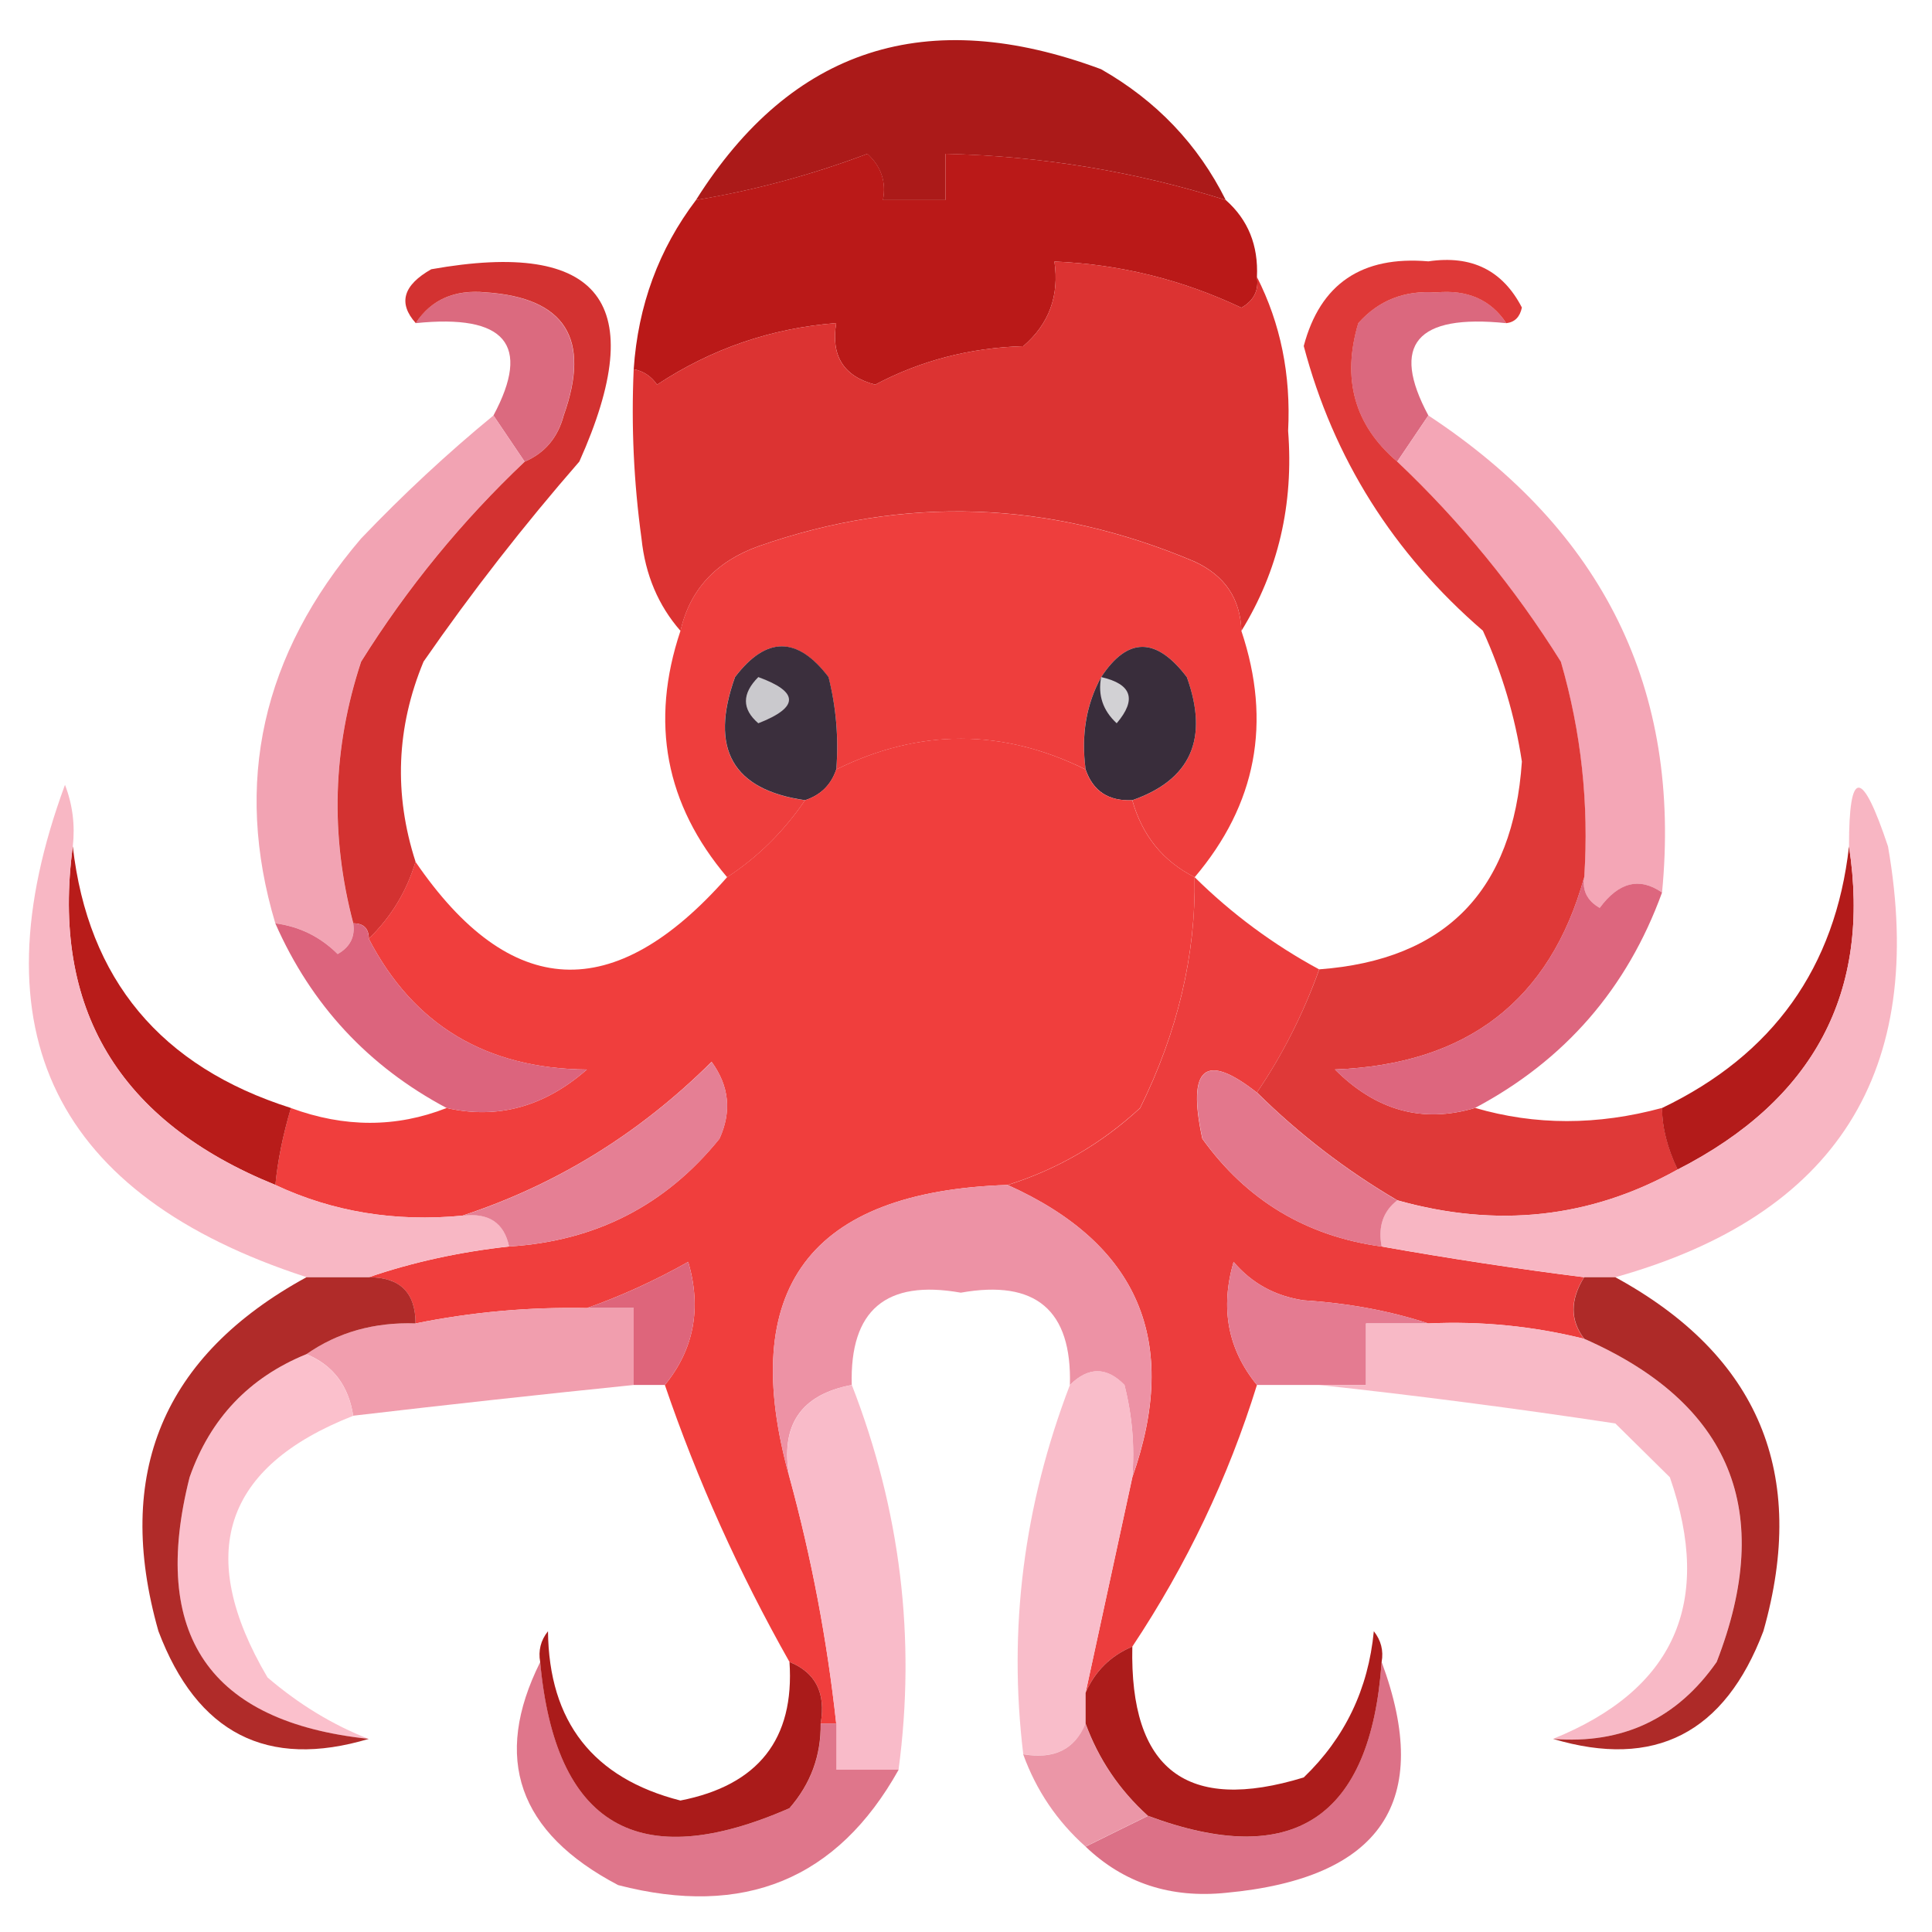 <?xml version="1.0" encoding="utf-8"?>
<!-- Generator: Adobe Illustrator 26.0.3, SVG Export Plug-In . SVG Version: 6.00 Build 0)  -->
<svg version="1.1" id="Calque_1" xmlns="http://www.w3.org/2000/svg" xmlns:xlink="http://www.w3.org/1999/xlink" x="0px" y="0px"
	 viewBox="0 0 220 220" style="enable-background:new 0 0 220 220;" xml:space="preserve">
<style type="text/css">
	.st0{opacity:0.936;fill-rule:evenodd;clip-rule:evenodd;fill:#A50B0A;enable-background:new    ;}
	.st1{fill-rule:evenodd;clip-rule:evenodd;fill:#BA1918;}
	.st2{opacity:0.922;fill-rule:evenodd;clip-rule:evenodd;fill:#D95E75;enable-background:new    ;}
	.st3{opacity:0.92;fill-rule:evenodd;clip-rule:evenodd;fill:#D85C73;enable-background:new    ;}
	.st4{opacity:0.98;fill-rule:evenodd;clip-rule:evenodd;fill:#DB2F2E;enable-background:new    ;}
	.st5{opacity:0.992;fill-rule:evenodd;clip-rule:evenodd;fill:#ED3D3C;enable-background:new    ;}
	.st6{fill-rule:evenodd;clip-rule:evenodd;fill:#F2A3B3;}
	.st7{opacity:0.964;fill-rule:evenodd;clip-rule:evenodd;fill:#D12B2A;enable-background:new    ;}
	.st8{fill-rule:evenodd;clip-rule:evenodd;fill:#F4A6B6;}
	.st9{fill-rule:evenodd;clip-rule:evenodd;fill:#3B2F3D;}
	.st10{fill-rule:evenodd;clip-rule:evenodd;fill:#392D3B;}
	.st11{fill-rule:evenodd;clip-rule:evenodd;fill:#CAC9CD;}
	.st12{fill-rule:evenodd;clip-rule:evenodd;fill:#D2D1D4;}
	.st13{fill-rule:evenodd;clip-rule:evenodd;fill:#F03E3D;}
	.st14{opacity:0.992;fill-rule:evenodd;clip-rule:evenodd;fill:#EB3C3C;enable-background:new    ;}
	.st15{opacity:0.972;fill-rule:evenodd;clip-rule:evenodd;fill:#DE3433;enable-background:new    ;}
	.st16{opacity:0.984;fill-rule:evenodd;clip-rule:evenodd;fill:#DB627B;enable-background:new    ;}
	.st17{opacity:0.984;fill-rule:evenodd;clip-rule:evenodd;fill:#DC647C;enable-background:new    ;}
	.st18{opacity:0.979;fill-rule:evenodd;clip-rule:evenodd;fill:#B21716;enable-background:new    ;}
	.st19{fill-rule:evenodd;clip-rule:evenodd;fill:#B81C1A;}
	.st20{opacity:0.938;fill-rule:evenodd;clip-rule:evenodd;fill:#F8B3C1;enable-background:new    ;}
	.st21{opacity:0.938;fill-rule:evenodd;clip-rule:evenodd;fill:#F8B2C0;enable-background:new    ;}
	.st22{fill-rule:evenodd;clip-rule:evenodd;fill:#E3778C;}
	.st23{fill-rule:evenodd;clip-rule:evenodd;fill:#E57F94;}
	.st24{opacity:0.988;fill-rule:evenodd;clip-rule:evenodd;fill:#EC91A4;enable-background:new    ;}
	.st25{fill-rule:evenodd;clip-rule:evenodd;fill:#DE657B;}
	.st26{fill-rule:evenodd;clip-rule:evenodd;fill:#E47B91;}
	.st27{fill-rule:evenodd;clip-rule:evenodd;fill:#F19EAE;}
	.st28{opacity:0.917;fill-rule:evenodd;clip-rule:evenodd;fill:#FABAC7;enable-background:new    ;}
	.st29{opacity:0.931;fill-rule:evenodd;clip-rule:evenodd;fill:#F8B4C2;enable-background:new    ;}
	.st30{opacity:0.905;fill-rule:evenodd;clip-rule:evenodd;fill:#A81513;enable-background:new    ;}
	.st31{opacity:0.905;fill-rule:evenodd;clip-rule:evenodd;fill:#A61412;enable-background:new    ;}
	.st32{opacity:0.907;fill-rule:evenodd;clip-rule:evenodd;fill:#F9B5C4;enable-background:new    ;}
	.st33{opacity:0.907;fill-rule:evenodd;clip-rule:evenodd;fill:#F9B7C5;enable-background:new    ;}
	.st34{opacity:0.901;fill-rule:evenodd;clip-rule:evenodd;fill:#DB677F;enable-background:new    ;}
	.st35{opacity:0.894;fill-rule:evenodd;clip-rule:evenodd;fill:#D86079;enable-background:new    ;}
	.st36{opacity:0.89;fill-rule:evenodd;clip-rule:evenodd;fill:#E8899C;enable-background:new    ;}
	.st37{opacity:0.956;fill-rule:evenodd;clip-rule:evenodd;fill:#A61110;enable-background:new    ;}
	.st38{opacity:0.956;fill-rule:evenodd;clip-rule:evenodd;fill:#A81211;enable-background:new    ;}
</style>
<g>
	<path class="st0" d="M139.58,22.78c-10.34-3.26-20.98-5.01-31.94-5.26c0,1.75,0,3.5,0,5.26c-2.37,0-4.73,0-7.1,0
		c0.39-2.06-0.2-3.81-1.77-5.26c-6.37,2.4-12.87,4.16-19.52,5.26c10.9-17.32,26.28-22.28,46.13-14.9
		C131.68,11.47,136.42,16.44,139.58,22.78z"/>
</g>
<g>
	<path class="st1" d="M139.58,22.78c2.54,2.24,3.72,5.16,3.55,8.76c0.23,1.54-0.36,2.7-1.77,3.5c-6.76-3.2-13.85-4.95-21.29-5.26
		c0.57,3.89-0.61,7.11-3.55,9.64c-6.07,0.18-11.69,1.64-16.86,4.38c-3.58-0.93-5.06-3.27-4.44-7.01c-7.43,0.59-14.23,2.93-20.4,7.01
		c-0.68-0.97-1.57-1.56-2.66-1.75c0.49-7.26,2.86-13.69,7.1-19.28c6.64-1.1,13.15-2.85,19.52-5.26c1.57,1.45,2.16,3.2,1.77,5.26
		c2.37,0,4.73,0,7.1,0c0-1.75,0-3.5,0-5.26C118.6,17.77,129.24,19.52,139.58,22.78z"/>
</g>
<g>
	<path class="st2" d="M59.74,52.57c-1.18-1.75-2.37-3.5-3.55-5.26c4.32-8.07,1.37-11.57-8.87-10.51c1.76-2.67,4.42-3.84,7.98-3.5
		c9.03,0.61,11.99,5.28,8.87,14.02C63.51,49.84,62.03,51.59,59.74,52.57z"/>
</g>
<g>
	<path class="st3" d="M171.52,36.8c-10.24-1.06-13.2,2.44-8.87,10.51c-1.18,1.75-2.37,3.5-3.55,5.26
		c-4.86-4.13-6.33-9.39-4.44-15.77c2.3-2.59,5.26-3.76,8.87-3.5C167.1,32.95,169.76,34.12,171.52,36.8z"/>
</g>
<g>
	<path class="st4" d="M143.13,31.54c2.69,5.3,3.88,11.14,3.55,17.52c0.65,8.37-1.12,15.97-5.32,22.78
		c-0.11-3.67-1.88-6.29-5.32-7.89c-16.5-6.99-33.06-7.57-49.68-1.75c-4.85,1.75-7.81,4.96-8.87,9.64
		c-2.53-2.89-4.01-6.39-4.44-10.51c-0.88-6.4-1.18-12.82-0.89-19.28c1.1,0.19,1.98,0.78,2.66,1.75c6.18-4.08,12.98-6.42,20.4-7.01
		c-0.63,3.74,0.85,6.08,4.44,7.01c5.17-2.74,10.79-4.2,16.86-4.38c2.94-2.53,4.12-5.74,3.55-9.64c7.44,0.31,14.54,2.06,21.29,5.26
		C142.77,34.24,143.36,33.08,143.13,31.54z"/>
</g>
<g>
	<path class="st5" d="M141.36,71.85c3.48,10.41,1.71,19.75-5.32,28.04c-3.6-1.82-5.97-4.74-7.1-8.76c6.66-2.33,8.73-7,6.21-14.02
		c-3.49-4.6-6.75-4.6-9.76,0c-1.71,3.09-2.3,6.6-1.77,10.51c-9.46-4.67-18.93-4.67-28.39,0c0.29-3.55-0.01-7.06-0.89-10.51
		c-3.55-4.67-7.1-4.67-10.65,0c-2.93,8.16-0.27,12.84,7.98,14.02c-2.45,3.59-5.41,6.51-8.87,8.76C75.77,91.6,74,82.25,77.48,71.85
		c1.06-4.68,4.02-7.89,8.87-9.64c16.62-5.82,33.18-5.24,49.68,1.75C139.47,65.55,141.25,68.18,141.36,71.85z"/>
</g>
<g>
	<path class="st6" d="M56.19,47.31c1.18,1.75,2.37,3.5,3.55,5.26c-7.18,6.8-13.39,14.39-18.63,22.78
		c-3.24,9.84-3.54,19.77-0.89,29.79c0.23,1.54-0.36,2.7-1.77,3.5c-1.99-1.98-4.36-3.15-7.1-3.5c-4.78-16-1.52-30.6,9.76-43.81
		C45.91,56.3,50.93,51.63,56.19,47.31z"/>
</g>
<g>
	<path class="st7" d="M47.32,98.13c-1,3.36-2.78,6.29-5.32,8.76c0-1.17-0.59-1.75-1.77-1.75c-2.65-10.02-2.36-19.95,0.89-29.79
		c5.24-8.39,11.45-15.98,18.63-22.78c2.29-0.98,3.77-2.73,4.44-5.26c3.12-8.74,0.16-13.41-8.87-14.02c-3.56-0.34-6.22,0.83-7.98,3.5
		c-2.03-2.27-1.44-4.31,1.77-6.13c19.33-3.44,24.95,3.86,16.86,21.9c-6.34,7.28-12.26,14.87-17.74,22.78
		C45.13,82.82,44.83,90.42,47.32,98.13z"/>
</g>
<g>
	<path class="st8" d="M162.65,47.31c19.97,13.15,28.84,31.25,26.61,54.32c-2.55-1.77-4.92-1.18-7.1,1.75
		c-1.42-0.8-2.01-1.97-1.77-3.5c0.55-8.35-0.34-16.53-2.66-24.53c-5.24-8.39-11.45-15.98-18.63-22.78
		C160.28,50.82,161.47,49.06,162.65,47.31z"/>
</g>
<g>
	<path class="st9" d="M95.23,87.62c-0.59,1.75-1.77,2.92-3.55,3.5c-8.25-1.18-10.91-5.85-7.98-14.02c3.55-4.67,7.1-4.67,10.65,0
		C95.22,80.56,95.51,84.06,95.23,87.62z"/>
</g>
<g>
	<path class="st10" d="M128.94,91.12c-2.71,0.13-4.48-1.04-5.32-3.5c-0.52-3.92,0.07-7.42,1.77-10.51c3.01-4.6,6.27-4.6,9.76,0
		C137.67,84.12,135.6,88.79,128.94,91.12z"/>
</g>
<g>
	<path class="st11" d="M86.35,77.1c4.66,1.69,4.66,3.44,0,5.26C84.47,80.74,84.47,78.99,86.35,77.1z"/>
</g>
<g>
	<path class="st12" d="M125.39,77.1c3.49,0.79,4.08,2.54,1.77,5.26C125.59,80.91,125,79.16,125.39,77.1z"/>
</g>
<g>
	<path class="st13" d="M123.61,87.62c0.84,2.46,2.61,3.63,5.32,3.5c1.13,4.02,3.49,6.94,7.1,8.76c0.14,8.87-1.93,17.63-6.21,26.29
		c-4.4,4.06-9.42,6.99-15.08,8.76c-22.55,0.74-30.83,11.83-24.84,33.29c2.52,9.22,4.29,18.56,5.32,28.04c-0.59,0-1.18,0-1.77,0
		c0.61-3.47-0.57-5.81-3.55-7.01c-5.78-10.23-10.51-20.75-14.19-31.54c3.31-4.05,4.2-8.73,2.66-14.02
		c-3.84,2.16-7.69,3.91-11.53,5.26c-6.59-0.13-13.1,0.45-19.52,1.75c0-3.5-1.77-5.26-5.32-5.26c4.99-1.71,10.31-2.88,15.97-3.5
		c9.86-0.61,17.84-4.7,23.95-12.27c1.41-3.08,1.12-6-0.89-8.76c-8.2,8.16-17.67,14-28.39,17.52c-7.66,0.73-14.76-0.44-21.29-3.5
		c0.27-2.73,0.86-5.65,1.77-8.76c6.1,2.25,12.01,2.25,17.74,0c5.8,1.32,11.13-0.14,15.97-4.38c-11.47-0.1-19.75-5.07-24.84-14.9
		c2.55-2.48,4.32-5.4,5.32-8.76c10.79,15.78,22.62,16.36,35.49,1.75c3.46-2.25,6.42-5.17,8.87-8.76c1.77-0.58,2.96-1.75,3.55-3.5
		C104.69,82.94,114.15,82.94,123.61,87.62z"/>
</g>
<g>
	<path class="st14" d="M136.03,99.88c4.23,4.18,8.96,7.68,14.19,10.51c-1.85,5.12-4.21,9.8-7.1,14.02c-5.9-4.64-7.97-2.88-6.21,5.26
		c5.04,7.01,11.84,11.1,20.4,12.27c7.65,1.36,15.34,2.53,23.07,3.5c-1.61,2.57-1.61,4.9,0,7.01c-5.79-1.44-11.71-2.03-17.74-1.75
		c-4.38-1.43-9.11-2.31-14.19-2.63c-3.24-0.48-5.91-1.94-7.98-4.38c-1.54,5.29-0.65,9.97,2.66,14.02
		c-3.27,10.55-8,20.48-14.19,29.79c-2.48,1.05-4.26,2.8-5.32,5.26c1.77-8.17,3.54-16.34,5.32-24.53
		c5.46-15.5,0.72-26.59-14.19-33.29c5.66-1.78,10.69-4.7,15.08-8.76C134.11,117.51,136.18,108.75,136.03,99.88z"/>
</g>
<g>
	<path class="st15" d="M171.52,36.8c-1.76-2.67-4.42-3.84-7.98-3.5c-3.61-0.26-6.57,0.91-8.87,3.5c-1.9,6.38-0.42,11.64,4.44,15.77
		c7.18,6.8,13.39,14.39,18.63,22.78c2.32,8,3.21,16.18,2.66,24.53c-3.88,14.03-13.34,21.33-28.39,21.9
		c4.69,4.7,10.01,6.16,15.97,4.38c6.83,2,13.93,2,21.29,0c0,2.2,0.59,4.53,1.77,7.01c-9.91,5.54-20.56,6.71-31.94,3.5
		c-5.83-3.42-11.15-7.51-15.97-12.27c2.88-4.22,5.25-8.9,7.1-14.02c14.39-1.07,22.08-8.96,23.07-23.66
		c-0.79-5.18-2.27-10.14-4.44-14.9c-10.22-8.82-17.02-19.63-20.4-32.42c1.87-7.07,6.6-10.29,14.19-9.64
		c4.92-0.73,8.46,1.02,10.65,5.26C173.07,36.11,172.48,36.69,171.52,36.8z"/>
</g>
<g>
	<path class="st16" d="M31.35,105.14c2.74,0.36,5.11,1.52,7.1,3.5c1.41-0.8,2.01-1.97,1.77-3.5c1.18,0,1.77,0.58,1.77,1.75
		c5.09,9.83,13.37,14.79,24.84,14.9c-4.84,4.24-10.17,5.7-15.97,4.38C41.94,121.43,35.43,114.42,31.35,105.14z"/>
</g>
<g>
	<path class="st17" d="M180.39,99.88c-0.23,1.54,0.36,2.7,1.77,3.5c2.18-2.94,4.54-3.52,7.1-1.75
		c-3.97,10.93-11.07,19.1-21.29,24.53c-5.96,1.78-11.28,0.32-15.97-4.38C167.05,121.21,176.51,113.91,180.39,99.88z"/>
</g>
<g>
	<path class="st18" d="M210.55,96.38c2.54,16.59-3.97,28.86-19.52,36.8c-1.18-2.47-1.77-4.81-1.77-7.01
		C201.9,120.11,208.99,110.18,210.55,96.38z"/>
</g>
<g>
	<path class="st19" d="M8.29,96.38c1.73,15.15,10.01,25.08,24.84,29.79c-0.92,3.11-1.51,6.03-1.77,8.76
		C13.51,127.69,5.82,114.84,8.29,96.38z"/>
</g>
<g>
	<path class="st20" d="M8.29,96.38c-2.47,18.46,5.22,31.31,23.07,38.55c6.53,3.07,13.63,4.23,21.29,3.5
		c2.98-0.38,4.75,0.79,5.32,3.5c-5.66,0.63-10.98,1.8-15.97,3.5c-2.37,0-4.73,0-7.1,0C6.23,136.12-2.94,117.43,7.4,89.37
		C8.27,91.63,8.56,93.97,8.29,96.38z"/>
</g>
<g>
	<path class="st21" d="M183.94,145.44c-1.18,0-2.37,0-3.55,0c-7.72-0.98-15.41-2.15-23.07-3.5c-0.42-2.26,0.17-4.01,1.77-5.26
		c11.38,3.2,22.02,2.03,31.94-3.5c15.55-7.94,22.05-20.21,19.52-36.8c-0.01-8.92,1.47-8.92,4.44,0
		C219.46,122.04,209.11,138.39,183.94,145.44z"/>
</g>
<g>
	<path class="st22" d="M143.13,124.42c4.82,4.76,10.14,8.85,15.97,12.27c-1.6,1.24-2.2,2.99-1.77,5.26
		c-8.56-1.17-15.37-5.25-20.4-12.27C135.16,121.53,137.23,119.78,143.13,124.42z"/>
</g>
<g>
	<path class="st23" d="M57.97,141.94c-0.57-2.71-2.34-3.88-5.32-3.5c10.72-3.52,20.18-9.37,28.39-17.52
		c2.01,2.76,2.3,5.68,0.89,8.76C75.81,137.24,67.83,141.33,57.97,141.94z"/>
</g>
<g>
	<path class="st24" d="M114.74,134.93c14.92,6.7,19.65,17.8,14.19,33.29c0.29-3.55-0.01-7.06-0.89-10.51c-2.03-2.08-4.1-2.08-6.21,0
		c0.24-8.53-3.9-12.03-12.42-10.51c-8.52-1.52-12.66,1.99-12.42,10.51c-5.81,1.09-8.18,4.59-7.1,10.51
		C83.91,146.76,92.19,135.67,114.74,134.93z"/>
</g>
<g>
	<path class="st25" d="M75.71,157.71c-1.18,0-2.37,0-3.55,0c0-2.92,0-5.84,0-8.76c-1.77,0-3.55,0-5.32,0
		c3.85-1.35,7.69-3.1,11.53-5.26C79.91,148.99,79.02,153.66,75.71,157.71z"/>
</g>
<g>
	<path class="st26" d="M162.65,150.7c-2.37,0-4.73,0-7.1,0c0,2.34,0,4.67,0,7.01c-1.77,0-3.55,0-5.32,0c-2.37,0-4.73,0-7.1,0
		c-3.31-4.05-4.2-8.73-2.66-14.02c2.08,2.44,4.74,3.9,7.98,4.38C153.54,148.39,158.27,149.27,162.65,150.7z"/>
</g>
<g>
	<path class="st27" d="M66.84,148.95c1.77,0,3.55,0,5.32,0c0,2.92,0,5.84,0,8.76c-10.7,1.09-21.35,2.26-31.94,3.5
		c-0.53-3.43-2.3-5.76-5.32-7.01c3.57-2.49,7.71-3.66,12.42-3.5C53.74,149.4,60.25,148.81,66.84,148.95z"/>
</g>
<g>
	<path class="st28" d="M34.9,154.21c3.02,1.25,4.79,3.58,5.32,7.01c-14.78,5.8-18.04,15.73-9.76,29.79
		c3.57,3.06,7.42,5.4,11.53,7.01c-18.15-1.92-24.95-11.85-20.4-29.79C23.94,161.53,28.38,156.85,34.9,154.21z"/>
</g>
<g>
	<path class="st29" d="M162.65,150.7c6.04-0.28,11.95,0.31,17.74,1.75c16.73,7.36,21.75,19.63,15.08,36.8
		c-4.52,6.47-10.73,9.39-18.63,8.76c13.83-5.59,18.27-15.52,13.31-29.79c-2.07-2.04-4.14-4.09-6.21-6.13
		c-11.45-1.73-22.69-3.19-33.71-4.38c1.77,0,3.55,0,5.32,0c0-2.34,0-4.67,0-7.01C157.92,150.7,160.28,150.7,162.65,150.7z"/>
</g>
<g>
	<path class="st30" d="M34.9,145.44c2.37,0,4.73,0,7.1,0c3.55,0,5.32,1.75,5.32,5.26c-4.71-0.16-8.85,1.01-12.42,3.5
		c-6.52,2.65-10.96,7.32-13.31,14.02c-4.54,17.94,2.26,27.87,20.4,29.79c-11.57,3.46-19.55-0.63-23.95-12.27
		C12.94,167.8,18.56,154.37,34.9,145.44z"/>
</g>
<g>
	<path class="st31" d="M180.39,145.44c1.18,0,2.37,0,3.55,0c16.34,8.92,21.96,22.36,16.86,40.3c-4.4,11.64-12.39,15.72-23.95,12.27
		c7.9,0.63,14.11-2.29,18.63-8.76c6.67-17.17,1.64-29.44-15.08-36.8C178.79,150.35,178.79,148.01,180.39,145.44z"/>
</g>
<g>
	<path class="st32" d="M97,157.71c5.54,14.26,7.32,28.86,5.32,43.81c-2.37,0-4.73,0-7.1,0c0-1.75,0-3.5,0-5.26
		c-1.03-9.47-2.8-18.82-5.32-28.04C88.82,162.3,91.19,158.8,97,157.71z"/>
</g>
<g>
	<path class="st33" d="M128.94,168.22c-1.78,8.19-3.55,16.37-5.32,24.53c0,1.17,0,2.34,0,3.5c-1.21,2.94-3.58,4.11-7.1,3.5
		c-1.73-14.29,0.05-28.31,5.32-42.06c2.11-2.08,4.18-2.08,6.21,0C128.93,161.17,129.23,164.67,128.94,168.22z"/>
</g>
<g>
	<path class="st34" d="M61.52,189.25c1.69,18.65,11.16,24.2,28.39,16.65c2.42-2.78,3.6-5.99,3.55-9.64c0.59,0,1.18,0,1.77,0
		c0,1.75,0,3.5,0,5.26c2.37,0,4.73,0,7.1,0c-6.97,12.48-17.61,16.86-31.94,13.14C59,208.68,56.05,200.21,61.52,189.25z"/>
</g>
<g>
	<path class="st35" d="M157.33,189.25c5.88,15.89-0.03,24.65-17.74,26.29c-6.3,0.64-11.63-1.11-15.97-5.26
		c2.37-1.17,4.73-2.34,7.1-3.5C147.21,212.91,156.08,207.07,157.33,189.25z"/>
</g>
<g>
	<path class="st36" d="M123.61,196.26c1.46,4.05,3.83,7.55,7.1,10.51c-2.37,1.17-4.73,2.34-7.1,3.5c-3.24-2.89-5.61-6.39-7.1-10.51
		C120.04,200.37,122.4,199.2,123.61,196.26z"/>
</g>
<g>
	<path class="st37" d="M89.9,189.25c2.97,1.2,4.16,3.53,3.55,7.01c0.05,3.65-1.13,6.86-3.55,9.64c-17.23,7.55-26.69,2-28.39-16.65
		c-0.23-1.29,0.06-2.46,0.89-3.5c0.11,10.32,5.14,16.74,15.08,19.28C86.35,203.29,90.49,198.03,89.9,189.25z"/>
</g>
<g>
	<path class="st38" d="M157.33,189.25c-1.24,17.82-10.11,23.66-26.61,17.52c-3.27-2.96-5.63-6.47-7.1-10.51c0-1.17,0-2.34,0-3.5
		c1.06-2.45,2.84-4.21,5.32-5.26c-0.31,14.02,6.19,18.99,19.52,14.9c4.69-4.51,7.35-10.06,7.98-16.65
		C157.26,186.79,157.56,187.96,157.33,189.25z"/>
</g>
</svg>
